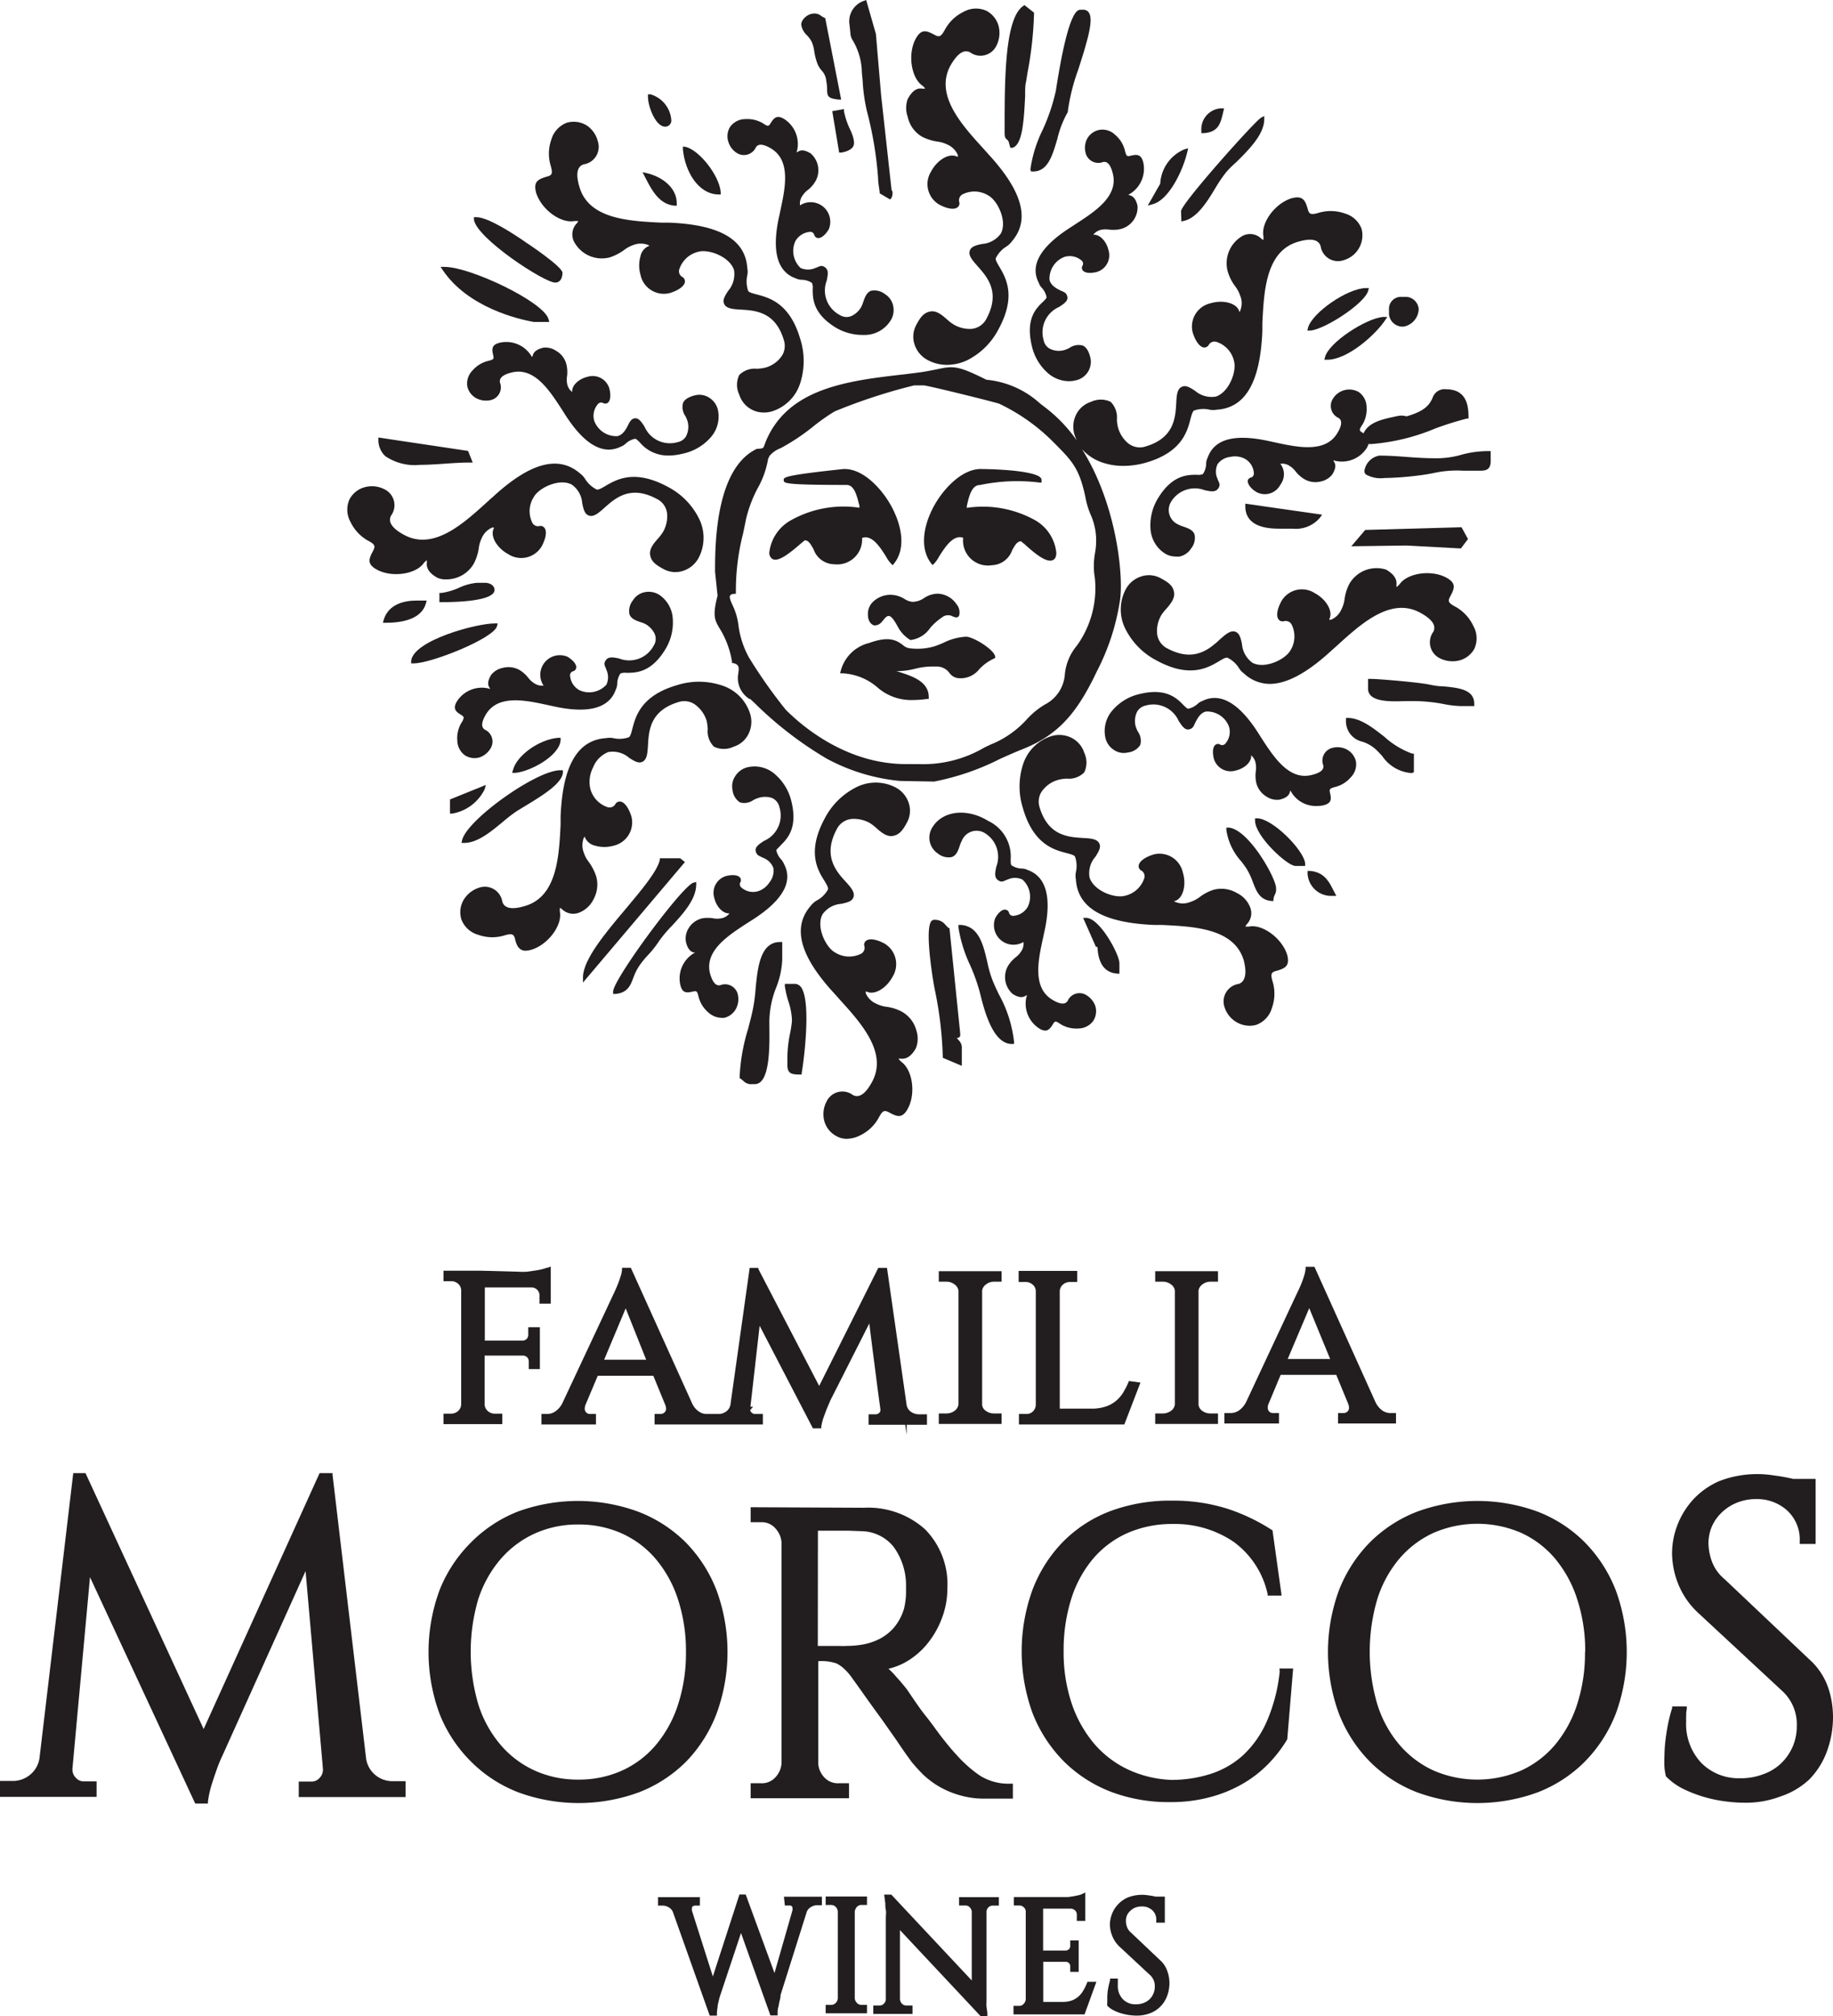 <svg xmlns="http://www.w3.org/2000/svg" viewBox="0 0 175.16 192.61"><defs><style>.cls-1{fill:#221e20;}</style></defs><g id="Capa_2" data-name="Capa 2"><g id="Capa_1-2" data-name="Capa 1"><path class="cls-1" d="M84,135a.47.47,0,0,1-.32.12H83v1H86.5l.14.95v-.95h1.94v-1h-.75a1.33,1.33,0,0,1-.78-.24,1,1,0,0,1-.42-.7l-1.87-13.05h-.83l-5.65,11.28-5.81-11.17,0-.11h-.83l-1.83,13a1,1,0,0,1-.39.7,1.23,1.23,0,0,1-.81.26H67.49a1.33,1.33,0,0,1-.73-.25,1.94,1.94,0,0,1-.67-.87l-5.81-12.85h-.84l0,.19a2.76,2.76,0,0,1-.15.67,7.81,7.81,0,0,1-.29.81c-.12.3-.26.61-.42.94l-4.8,10.24a2.06,2.06,0,0,1-.71.87,1.36,1.36,0,0,1-.74.25h-.59v1h5.21v-1h-.58a.45.45,0,0,1-.34-.14.47.47,0,0,1-.15-.39,1,1,0,0,1,.08-.37l1.16-2.75h5.31l1.15,2.8a.88.88,0,0,1,.07.32.46.46,0,0,1-.16.39.56.56,0,0,1-.35.14h-.59v1H72.9v-1h-.75a.44.44,0,0,1-.32-.13.38.38,0,0,1-.14-.25l.28-.31h-.26l.88-7.74,5.09,9.8h.8l0-.17a5.31,5.31,0,0,1,.2-.81l.28-.77.25-.59a1.81,1.81,0,0,0,.11-.27l3.75-7.41c.16,1.32.32,2.58.48,3.79.18,1.42.37,2.9.58,4.4v.1A.34.34,0,0,1,84,135Zm-22.25-5.09H57.73L59.79,125Z"/><path class="cls-1" d="M95,122.45h.71v-1h-6v1h.71a1.26,1.26,0,0,1,.81.27.89.89,0,0,1,.36.57v10.89a.9.9,0,0,1-.36.6,1.31,1.31,0,0,1-.81.26h-.71v1h6v-1H95a1.31,1.31,0,0,1-.81-.26.77.77,0,0,1-.34-.58V123.29a.9.9,0,0,1,.36-.57A1.24,1.24,0,0,1,95,122.45Z"/><path class="cls-1" d="M115.68,122.45h.71v-1h-6v1h.71a1.26,1.26,0,0,1,.81.27.85.85,0,0,1,.36.57v10.89a.86.86,0,0,1-.36.6,1.31,1.31,0,0,1-.81.26h-.71v1h6v-1h-.71a1.31,1.31,0,0,1-.81-.26.83.83,0,0,1-.34-.58V123.29a.9.9,0,0,1,.36-.57A1.24,1.24,0,0,1,115.68,122.45Z"/><path class="cls-1" d="M98.1,135.09h-.73v1h10.07l1.54-4-1.1-.15-.06.15a7.8,7.8,0,0,1-.52,1,3.27,3.27,0,0,1-.67.76,3.1,3.1,0,0,1-.91.51,4.23,4.23,0,0,1-1.25.22h-3.2V123.33a.87.87,0,0,1,.3-.6,1,1,0,0,1,.69-.25h.68v-1.06h-5.6v1.06H98a1,1,0,0,1,.68.25.83.83,0,0,1,.3.59v10.89a.91.91,0,0,1-.27.63A.86.86,0,0,1,98.1,135.09Z"/><path class="cls-1" d="M52.63,124.55V121l-.28.11c-.12,0-.29.09-.51.14a6.57,6.57,0,0,1-.72.14l-.79.11a6.4,6.4,0,0,1-.73,0l-3.66-.1H42.38v1h.73a1,1,0,0,1,.67.25.86.86,0,0,1,.29.59v10.94a.87.87,0,0,1-.29.62,1,1,0,0,1-.67.26h-.73v1H48v-1h-.73a1,1,0,0,1-.67-.26.9.9,0,0,1-.29-.61v-4.68H50a.61.61,0,0,1,.4.19.59.59,0,0,1,.13.39v.71h1.06v-4H50.48v.71a.59.59,0,0,1-.14.4.58.58,0,0,1-.41.17h-3.6V123H50.8a.75.75,0,0,1,.75.79v.76Z"/><path class="cls-1" d="M128.44,135h-.58v1h5.54v-1h-.59a1.36,1.36,0,0,1-.73-.25,2.11,2.11,0,0,1-.67-.86l-5.8-12.86h-.85l0,.19a3.21,3.21,0,0,1-.14.67c-.08.27-.18.54-.29.81s-.27.61-.43.94l-4.79,10.24a2.22,2.22,0,0,1-.71.87,1.42,1.42,0,0,1-.75.25H117v1h5.22v-1h-.59a.48.48,0,0,1-.34-.14.47.47,0,0,1-.14-.39.8.8,0,0,1,.08-.37l1.15-2.75h5.31l1.16,2.81a1,1,0,0,1,.06.31.48.48,0,0,1-.15.39A.58.58,0,0,1,128.44,135Zm-1.33-5.16h-4.06l2.06-4.86Z"/><path class="cls-1" d="M174.7,161.23a6.47,6.47,0,0,0-1.82-2.71l-8.07-7.64a4,4,0,0,1-1.24-1.75,5.32,5.32,0,0,1-.31-1.68,4.08,4.08,0,0,1,.32-1.6,4.12,4.12,0,0,1,.94-1.34,4.48,4.48,0,0,1,1.45-.94,4.82,4.82,0,0,1,1.86-.35,4.29,4.29,0,0,1,2.94,1.08,3.79,3.79,0,0,1,1.21,3v.21h1.52v-6.22h-2.16a16.73,16.73,0,0,0-1.84-.33,10.08,10.08,0,0,0-5.23.55,7.5,7.5,0,0,0-2.46,1.74,7.75,7.75,0,0,0-1.51,2.43,7.59,7.59,0,0,0-.52,2.76,8.12,8.12,0,0,0,.56,2.82,7.64,7.64,0,0,0,1.89,2.79l8,7.43a4.32,4.32,0,0,1,1.47,3.43,4.89,4.89,0,0,1-.41,2,5,5,0,0,1-1.09,1.56,4.76,4.76,0,0,1-1.61,1,6.1,6.1,0,0,1-2,.42h-.34a5,5,0,0,1-3.67-1.46,5.4,5.4,0,0,1-1.45-4,3.94,3.94,0,0,1,0-.47c0-.19,0-.42.06-.7l0-.23h-1.4l0,.15a15.5,15.5,0,0,0-.54,2.37,15,15,0,0,0-.2,2.29,9.36,9.36,0,0,0,0,.94,5.36,5.36,0,0,0,.13.86v.05l0,0a5.94,5.94,0,0,0,1.63,1.2,12.81,12.81,0,0,0,4.06,1.21,13.93,13.93,0,0,0,1.84.13,9.31,9.31,0,0,0,3.46-.61A7.4,7.4,0,0,0,172.9,170a7.53,7.53,0,0,0,1.67-2.65,9.53,9.53,0,0,0,.59-3.38A8.83,8.83,0,0,0,174.7,161.23Z"/><path class="cls-1" d="M93.64,169.64a12.22,12.22,0,0,1-2.25-2c-.36-.38-.82-.93-1.36-1.62s-1-1.38-1.56-2.07-1.2-1.66-1.8-2.54c-.29-.37-.61-.76-1-1.18a7.38,7.38,0,0,0-.77-.8,6.26,6.26,0,0,0,2-.85,7.39,7.39,0,0,0,1.91-1.79,8.63,8.63,0,0,0,1.26-2.36,7.89,7.89,0,0,0,.46-2.67,7.48,7.48,0,0,0-2.13-5.65,8.12,8.12,0,0,0-5.85-2.06L71.94,144h-.21v1.43h1a1.72,1.72,0,0,1,1.34.56,2.21,2.21,0,0,1,.61,1.34v21.16a2.16,2.16,0,0,1-.61,1.34,1.74,1.74,0,0,1-1.34.54h-1v1.43h9.4v-1.43h-1a1.76,1.76,0,0,1-1.34-.54,2.15,2.15,0,0,1-.6-1.32v-9.8a4.48,4.48,0,0,1,1.71.2,2.86,2.86,0,0,1,.77.53,5.12,5.12,0,0,1,.68.77c.22.3.63.87,1.23,1.72s1.19,1.66,1.76,2.44l.92,1.31c.3.42.57.82.82,1.19s.46.67.64.92.3.4.36.5c.32.39.68.79,1.09,1.21a8.47,8.47,0,0,0,1.49,1.14,8.79,8.79,0,0,0,2,.86,8.35,8.35,0,0,0,2.5.34h2.63v-1.43h-.21A5.15,5.15,0,0,1,93.64,169.64Zm-15.48-23.4.74,0c.59,0,1.37,0,2.19,0l1.3.05a4,4,0,0,1,3,1.49,6.24,6.24,0,0,1,1.19,3.78v.35a7,7,0,0,1-.19,1.77,5,5,0,0,1-1,1.86,4.71,4.71,0,0,1-1.4,1.07,5.88,5.88,0,0,1-1.57.51,9,9,0,0,1-1.51.13,7.32,7.32,0,0,1-.76,0h-2Z"/><path class="cls-1" d="M122.29,159.68a16,16,0,0,1-1.29,4.9,9.7,9.7,0,0,1-2.31,3.2,8.52,8.52,0,0,1-3.11,1.73,12.37,12.37,0,0,1-3.66.54,10.79,10.79,0,0,1-4.14-1,9.71,9.71,0,0,1-3.24-2.48,11.79,11.79,0,0,1-2.13-3.82,15.35,15.35,0,0,1-.77-5,16.29,16.29,0,0,1,.73-5,11.17,11.17,0,0,1,2.09-3.84,9.28,9.28,0,0,1,3.29-2.45,10.65,10.65,0,0,1,4.35-.86,10,10,0,0,1,5.75,1.68,8.37,8.37,0,0,1,3.28,5l0,.16h1.34l-.87-6.23-.08-.05a18.18,18.18,0,0,0-4.18-2,17,17,0,0,0-5.31-.79,16.43,16.43,0,0,0-5.93,1,12.68,12.68,0,0,0-4.53,2.94,13.42,13.42,0,0,0-2.9,4.56,17.26,17.26,0,0,0,0,11.8,13.52,13.52,0,0,0,2.94,4.56,13,13,0,0,0,4.51,2.94,15.53,15.53,0,0,0,5.7,1,14.29,14.29,0,0,0,3.76-.46,12.65,12.65,0,0,0,3.1-1.25,11.31,11.31,0,0,0,2.47-1.89,12.74,12.74,0,0,0,1.86-2.4l.56-6.76h-1.31Z"/><path class="cls-1" d="M35.9,169.61a2.51,2.51,0,0,1-.91-1.56l-3.21-27.13,0-.18H30.54L19.46,165.19,8.17,140.74H7L3.77,168a2.53,2.53,0,0,1-.91,1.57,2.56,2.56,0,0,1-1.63.58H0v1.52H9.23v-1.48H8a1,1,0,0,1-.75-.34,1.1,1.1,0,0,1-.33-.78V169L8.6,150.68l10,21.51.06.12h1.21l0-.18a9.55,9.55,0,0,1,.31-1.48c.16-.52.32-1,.49-1.48a13.33,13.33,0,0,1,.6-1.47l7.93-17.6L30.86,169v.09a1.12,1.12,0,0,1-.33.78,1,1,0,0,1-.75.34H28.55v1.48H38.76v-1.52H37.53A2.54,2.54,0,0,1,35.9,169.61Z"/><path class="cls-1" d="M68.47,163.73a17.1,17.1,0,0,0,0-11.8,13.49,13.49,0,0,0-2.93-4.56A13.05,13.05,0,0,0,61,144.43a16.73,16.73,0,0,0-11.56,0A13,13,0,0,0,45,147.37,13.34,13.34,0,0,0,42,151.93a17.1,17.1,0,0,0,0,11.8A13.34,13.34,0,0,0,45,168.29a13,13,0,0,0,4.51,2.94,16.73,16.73,0,0,0,11.56,0,13.05,13.05,0,0,0,4.51-2.94A13.49,13.49,0,0,0,68.47,163.73Zm-2.92-5.9a15.86,15.86,0,0,1-.75,5,11.44,11.44,0,0,1-2.09,3.84,9.21,9.21,0,0,1-3.23,2.47,10,10,0,0,1-4.23.88,9.88,9.88,0,0,1-4.19-.88,9.37,9.37,0,0,1-3.25-2.47,11.07,11.07,0,0,1-2.1-3.83,17.76,17.76,0,0,1,0-10.08A11.22,11.22,0,0,1,47.8,149a9.5,9.5,0,0,1,3.26-2.47,9.88,9.88,0,0,1,4.19-.88,10,10,0,0,1,4.23.88A9.21,9.21,0,0,1,62.71,149a11.44,11.44,0,0,1,2.09,3.84A15.86,15.86,0,0,1,65.55,157.83Z"/><path class="cls-1" d="M151.46,147.37a12.92,12.92,0,0,0-4.5-2.94,16.73,16.73,0,0,0-11.56,0,13,13,0,0,0-4.51,2.94,13.52,13.52,0,0,0-2.94,4.56,17.1,17.1,0,0,0,0,11.8,13.52,13.52,0,0,0,2.94,4.56,13,13,0,0,0,4.51,2.94,16.73,16.73,0,0,0,11.56,0,12.92,12.92,0,0,0,4.5-2.94,13.52,13.52,0,0,0,2.94-4.56,17.1,17.1,0,0,0,0-11.8A13.52,13.52,0,0,0,151.46,147.37Zm0,10.46a15.82,15.82,0,0,1-.75,5,11.51,11.51,0,0,1-2.09,3.84,9.3,9.3,0,0,1-3.23,2.47,10.53,10.53,0,0,1-8.43,0,9.46,9.46,0,0,1-3.25-2.47,11,11,0,0,1-2.09-3.83,17.76,17.76,0,0,1,0-10.08,11.14,11.14,0,0,1,2.09-3.83,9.46,9.46,0,0,1,3.25-2.47,10.53,10.53,0,0,1,8.43,0,9.3,9.3,0,0,1,3.23,2.47,11.51,11.51,0,0,1,2.09,3.84A15.82,15.82,0,0,1,151.48,157.83Z"/><path class="cls-1" d="M35.09,51.61c.75.4.82.54.54,1.06-.4.74-.57,1.24.4,1.76,1.41.76,3.66.45,4.44-.6a1.44,1.44,0,0,1,.31-.3,1.22,1.22,0,0,1,0,.35c0,.66.56,1.06,1,1.31a1.8,1.8,0,0,0,.82.16,3,3,0,0,0,2.68-1.51,4.68,4.68,0,0,0,.47-1.44,3,3,0,0,1,.29-1,1.89,1.89,0,0,1,1-1l.15,0a.2.2,0,0,1,0,.08c-.38.71.26,1.86,1.39,2.47a2.27,2.27,0,0,0,3.18-.75c.42-.78.52-1.46.26-1.78a.48.48,0,0,0-.52-.15A.63.63,0,0,1,50.9,50,2.48,2.48,0,0,1,51,47.5c.48-.9,2.47-1.84,3.64-1.2a2.38,2.38,0,0,1,1,1.8c.11.5.21.94.53,1.11.5.27,1-.17,1.58-.69,1.05-.93,2.48-2.21,5-.86a1.76,1.76,0,0,1,1,1.43,3,3,0,0,1-.38,1.71h0a4.63,4.63,0,0,1-.48.64c-.41.46-.87,1-.76,1.6s.51.92,1.3,1.34a2.35,2.35,0,0,0,1.84.16,2.59,2.59,0,0,0,1.5-1.26,4.12,4.12,0,0,0,0-3.79,6.82,6.82,0,0,0-3-3c-3.14-1.69-4.88-.67-5.92-.06-.37.22-.66.38-.83.34a2.78,2.78,0,0,1-1.1-1,1.84,1.84,0,0,0-.46-.51c-2.06-1.81-4.8-1.08-8.39,2.24-.18.15-.36.32-.55.49-2.27,2.06-5.09,4.62-7.89,3.12-1.16-.62-1.58-1.25-1.26-1.85a1.69,1.69,0,0,0-.6-2.5,2.63,2.63,0,0,0-1.81-.24,2.34,2.34,0,0,0-1.56,1.18,2.42,2.42,0,0,0,.1,2.18A4.06,4.06,0,0,0,35.09,51.61Z"/><path class="cls-1" d="M48.93,35.58c2.15-.51,3.59,1.74,4.76,3.54l.28.44c1.85,2.92,3.66,3.95,5.36,3.11a1.33,1.33,0,0,0,.46-.29,1.89,1.89,0,0,1,.9-.46h0c.11,0,.28.18.46.36a3.5,3.5,0,0,0,2.74,1.24,5.61,5.61,0,0,0,1.37-.18,4.89,4.89,0,0,0,2.65-1.55,3,3,0,0,0,.69-2.64A1.87,1.87,0,0,0,67.78,38a1.74,1.74,0,0,0-1.33-.24c-.63.15-1,.38-1.17.71a1.5,1.5,0,0,0,.22,1.29,3.26,3.26,0,0,1,.21.51h0a2,2,0,0,1-.16,1.43,1.2,1.2,0,0,1-.79.54,2.64,2.64,0,0,1-3.17-1.48c-.31-.47-.58-.89-1-.78-.28.06-.43.35-.6.69s-.47.89-1,1a2.25,2.25,0,0,1-2.2-1.45,1.7,1.7,0,0,1,.38-1.65.41.41,0,0,1,.44-.08.41.41,0,0,0,.46,0c.26-.19.32-.7.17-1.33A1.66,1.66,0,0,0,56.14,36c-.87.21-1.53.86-1.46,1.45a1.24,1.24,0,0,1-.49-.83,2.06,2.06,0,0,1,0-.7,3.25,3.25,0,0,0-.06-1.09,2.07,2.07,0,0,0-1-1.32,1.81,1.81,0,0,0-1.22-.29c-.37.09-.88.27-1,.74a1.16,1.16,0,0,1-.06.15L50.77,34a2.81,2.81,0,0,0-3-1.26c-.81.19-.78.62-.64,1.2.08.35.06.41-.52.55a2.88,2.88,0,0,0-1.47.92,1.76,1.76,0,0,0-.48,1.53A1.73,1.73,0,0,0,45.43,38a2,2,0,0,0,1.44.23,1.25,1.25,0,0,0,.91-1.67C47.68,36.11,48.07,35.78,48.93,35.58Z"/><path class="cls-1" d="M54.82,21.13a1.63,1.63,0,0,1,.44,0,1,1,0,0,1-.21.28,1.54,1.54,0,0,0-.21,1.65,3,3,0,0,0,3.43,1.53,5,5,0,0,0,1.35-.69,3,3,0,0,1,.9-.49,1.94,1.94,0,0,1,1.43,0l.13.09s0,0-.07,0a1.33,1.33,0,0,0-.81,1,3.19,3.19,0,0,0,0,1.73A2.28,2.28,0,0,0,64,28c.85-.26,1.4-.67,1.45-1.07a.49.49,0,0,0-.27-.48.63.63,0,0,1-.28-.68,2.51,2.51,0,0,1,1.81-1.71c1-.29,3,.45,3.43,1.73a2.44,2.44,0,0,1-.56,2c-.28.43-.52.81-.41,1.16.16.54.83.58,1.6.63,1.4.08,3.32.19,4.13,2.9a1.8,1.8,0,0,1-.12,1.41,2.76,2.76,0,0,1-1.68,1.24h0a4.24,4.24,0,0,1-.79.1,2.08,2.08,0,0,0-1.67.6,2.17,2.17,0,0,0,0,1.87A2.44,2.44,0,0,0,73,39.41a2.61,2.61,0,0,0,.77-.11,4.12,4.12,0,0,0,2.69-2.67,6.94,6.94,0,0,0,0-4.28c-1-3.41-3-3.92-4.15-4.22-.41-.11-.74-.19-.82-.35a2.78,2.78,0,0,1-.08-1.48,1.63,1.63,0,0,0,0-.68c-.17-2.73-2.63-4.16-7.51-4.35l-.74,0c-3.06-.15-6.87-.34-7.78-3.38-.38-1.26-.24-2,.41-2.19a1.69,1.69,0,0,0,1.34-2.19A2.59,2.59,0,0,0,56.09,12a2.36,2.36,0,0,0-1.94-.27,2.45,2.45,0,0,0-1.47,1.62,4,4,0,0,0-.08,2.4c.24.82.19,1-.37,1.13-.81.25-1.28.47-1,1.53C51.73,20,53.53,21.32,54.82,21.13Z"/><path class="cls-1" d="M70.4,14.61a1.26,1.26,0,0,0,1.83-.53c.23-.38.73-.33,1.49.13,1.87,1.16,1.31,3.77.86,5.87l-.11.52c-.76,3.36-.21,5.38,1.59,6a1.37,1.37,0,0,0,.53.13,1.84,1.84,0,0,1,1,.3,1.19,1.19,0,0,1,.07.58c0,.87,0,2.32,2.16,3.66A5,5,0,0,0,82.4,32l.34,0a2.94,2.94,0,0,0,2.36-1.37,1.86,1.86,0,0,0,.25-1.41,1.72,1.72,0,0,0-.77-1.11,1.63,1.63,0,0,0-1.34-.33c-.44.16-.6.65-.75,1.07a2.81,2.81,0,0,1-.21.51h0a2.11,2.11,0,0,1-.89.82,1.2,1.2,0,0,1-1.17-.1A2.64,2.64,0,0,1,79,26.81c.11-.56.21-1-.16-1.27s-.56-.05-.92.06a1.72,1.72,0,0,1-1.42,0A2.24,2.24,0,0,1,76,23.05a1.76,1.76,0,0,1,1.44-.9.39.39,0,0,1,.36.26.43.43,0,0,0,.33.33c.31.05.72-.26,1.06-.82a1.87,1.87,0,0,0-2.74-2.3,1.26,1.26,0,0,1,.24-.93,2,2,0,0,1,.48-.52,3,3,0,0,0,.73-.81,2.13,2.13,0,0,0-.43-2.7c-.33-.2-.81-.44-1.21-.17l-.15.07.06-.18a2.83,2.83,0,0,0-1.22-3c-.71-.44-1-.11-1.31.39-.19.31-.25.34-.75,0a2.94,2.94,0,0,0-1.69-.39,1.79,1.79,0,0,0-1.43.74,1.69,1.69,0,0,0-.17,1.42A1.89,1.89,0,0,0,70.4,14.61Z"/><path class="cls-1" d="M88.09,13.05a4.68,4.68,0,0,0,1.44.47,3.08,3.08,0,0,1,1,.29,1.91,1.91,0,0,1,1,1c0,.11,0,.18,0,.16l-.07,0c-.72-.38-1.87.27-2.47,1.39a2.27,2.27,0,0,0,.75,3.18c.78.42,1.46.52,1.77.26a.47.47,0,0,0,.15-.52.64.64,0,0,1,.28-.69,2.51,2.51,0,0,1,2.49.08c.91.48,1.84,2.47,1.21,3.64a2.42,2.42,0,0,1-1.81,1c-.5.11-.93.21-1.11.53-.27.5.18,1,.69,1.58.93,1.05,2.21,2.48.87,5a1.78,1.78,0,0,1-1.44,1A3,3,0,0,1,91.13,31h0a4.05,4.05,0,0,1-.63-.48c-.47-.41-1-.88-1.61-.76s-.92.51-1.34,1.3a2.35,2.35,0,0,0-.16,1.84,2.59,2.59,0,0,0,1.26,1.5,3.9,3.9,0,0,0,1.85.46,4.58,4.58,0,0,0,1.94-.45,6.82,6.82,0,0,0,3-3c1.7-3.14.67-4.88.06-5.92-.22-.37-.39-.66-.34-.83a2.73,2.73,0,0,1,1-1.1,1.92,1.92,0,0,0,.5-.46c1.81-2.06,1.08-4.8-2.23-8.39l-.5-.56c-2.06-2.26-4.62-5.09-3.11-7.88C91.48,5.12,92.1,4.69,92.7,5a1.69,1.69,0,0,0,2.5-.6,2.69,2.69,0,0,0,.25-1.81,2.32,2.32,0,0,0-1.19-1.56,2.42,2.42,0,0,0-2.18.1,4,4,0,0,0-1.75,1.64c-.41.75-.55.82-1.06.54-.75-.4-1.24-.57-1.77.4-.76,1.41-.45,3.66.6,4.44a1.35,1.35,0,0,1,.31.31,1.22,1.22,0,0,1-.35,0c-.67-.07-1.07.56-1.32,1a2.54,2.54,0,0,0,0,1.7A2.89,2.89,0,0,0,88.09,13.05Z"/><path class="cls-1" d="M103.89,13.25a1.89,1.89,0,0,0-.16,1.32,1.25,1.25,0,0,0,1.67.91c.43-.1.75.29.95,1.15.51,2.15-1.74,3.59-3.54,4.76l-.44.29c-2.91,1.84-4,3.65-3.1,5.35a1.16,1.16,0,0,0,.28.46,1.89,1.89,0,0,1,.46.9c0,.1-.17.28-.36.46C99,29.46,98,30.47,98.59,33a4.89,4.89,0,0,0,1.55,2.65,3.11,3.11,0,0,0,2,.77,2.82,2.82,0,0,0,.65-.08,1.81,1.81,0,0,0,1.41-2.15c-.15-.63-.38-1-.71-1.17a1.51,1.51,0,0,0-1.29.22,2.91,2.91,0,0,1-.51.21h0a1.92,1.92,0,0,1-1.42-.16,1.17,1.17,0,0,1-.54-.79,2.64,2.64,0,0,1,1.47-3.17c.48-.31.89-.59.79-1s-.36-.43-.7-.6-.89-.47-1-1a2.22,2.22,0,0,1,1.44-2.19,1.74,1.74,0,0,1,1.66.38.41.41,0,0,1,.07.44.39.39,0,0,0,0,.46c.18.26.69.32,1.32.17a1.66,1.66,0,0,0,1.14-2.11c-.2-.86-.86-1.52-1.45-1.45a1.3,1.3,0,0,1,.83-.49,2.12,2.12,0,0,1,.71,0,3.25,3.25,0,0,0,1.09-.06,2.14,2.14,0,0,0,1.6-2.22c-.09-.37-.26-.88-.74-1l-.14-.05.16-.09a2.81,2.81,0,0,0,1.27-3c-.2-.81-.62-.78-1.21-.64-.35.08-.41.06-.55-.52a2.82,2.82,0,0,0-.92-1.47,1.73,1.73,0,0,0-1.52-.48A1.7,1.7,0,0,0,103.89,13.25Z"/><path class="cls-1" d="M140.78,59.78A4.06,4.06,0,0,0,139.14,58c-.75-.4-.82-.54-.54-1.05.4-.75.58-1.24-.4-1.77-1.41-.76-3.65-.45-4.43.6a1.88,1.88,0,0,1-.32.31,2.19,2.19,0,0,1,0-.35c0-.66-.57-1.07-1-1.32a3,3,0,0,0-3.5,1.35,4.38,4.38,0,0,0-.46,1.44,3.09,3.09,0,0,1-.3,1,1.91,1.91,0,0,1-1,1l-.16,0a.11.11,0,0,1,0-.07c.38-.71-.27-1.87-1.39-2.47a2.26,2.26,0,0,0-3.18.75c-.43.78-.53,1.46-.27,1.77a.48.48,0,0,0,.53.15.65.65,0,0,1,.68.28,2.53,2.53,0,0,1-.07,2.49c-.49.9-2.47,1.84-3.65,1.21a2.45,2.45,0,0,1-1-1.81c-.11-.5-.21-.93-.53-1.11-.5-.27-1,.18-1.58.69-1,.93-2.48,2.21-5,.87a1.78,1.78,0,0,1-1-1.44,3,3,0,0,1,.38-1.71h0a3.61,3.61,0,0,1,.49-.63c.4-.47.86-1,.75-1.61s-.51-.92-1.3-1.34a2.33,2.33,0,0,0-1.83-.16,2.56,2.56,0,0,0-1.5,1.26,4.12,4.12,0,0,0,0,3.79,6.84,6.84,0,0,0,3,3c3.14,1.7,4.88.67,5.92.06.36-.22.66-.39.82-.34a2.67,2.67,0,0,1,1.1,1,1.77,1.77,0,0,0,.47.5,3.62,3.62,0,0,0,2.45,1c1.66,0,3.62-1.07,5.93-3.2l.56-.5c2.27-2.06,5.09-4.62,7.89-3.11,1.15.62,1.58,1.24,1.26,1.84a1.7,1.7,0,0,0,.59,2.5,2.7,2.7,0,0,0,1.81.25A2.3,2.3,0,0,0,140.88,62,2.42,2.42,0,0,0,140.78,59.78Z"/><path class="cls-1" d="M125.3,74.05c-2.14.51-3.59-1.74-4.76-3.54l-.28-.44c-1.84-2.91-3.66-3.95-5.36-3.1a1.31,1.31,0,0,0-.46.28,1.9,1.9,0,0,1-.89.46c-.1,0-.28-.17-.47-.36-.6-.62-1.62-1.65-4.11-1.06a4.82,4.82,0,0,0-2.64,1.55,3,3,0,0,0-.7,2.64,1.87,1.87,0,0,0,.85,1.19,1.67,1.67,0,0,0,1.3.22,1.61,1.61,0,0,0,1.18-.71,1.51,1.51,0,0,0-.23-1.29,2.91,2.91,0,0,1-.21-.51h0a2,2,0,0,1,.16-1.42,1.24,1.24,0,0,1,.79-.55,2.65,2.65,0,0,1,3.17,1.48c.32.48.59.89,1,.79s.43-.36.61-.7.46-.89,1-1a2.22,2.22,0,0,1,2.19,1.44,1.7,1.7,0,0,1-.38,1.66.41.41,0,0,1-.44.07.39.39,0,0,0-.46,0c-.26.18-.32.69-.17,1.32a1.67,1.67,0,0,0,2.11,1.14c.87-.2,1.52-.85,1.46-1.45A1.3,1.3,0,0,1,120,73a2.12,2.12,0,0,1,0,.71,3.21,3.21,0,0,0,.05,1.09,2.13,2.13,0,0,0,1,1.32,1.81,1.81,0,0,0,1.21.28c.38-.09.89-.26,1-.74l.05-.14.09.16A2.72,2.72,0,0,0,125.9,77a2.44,2.44,0,0,0,.55-.06c.82-.19.78-.62.64-1.21-.08-.35,0-.41.52-.55a2.82,2.82,0,0,0,1.47-.92,1.75,1.75,0,0,0,.49-1.52,1.72,1.72,0,0,0-.88-1.14,1.9,1.9,0,0,0-1.32-.16,1.25,1.25,0,0,0-.92,1.67C126.55,73.53,126.17,73.85,125.3,74.05Z"/><path class="cls-1" d="M118.38,94A1.69,1.69,0,0,0,117,96.17,2.54,2.54,0,0,0,119.4,98a2.33,2.33,0,0,0,.68-.1,2.43,2.43,0,0,0,1.47-1.62,4,4,0,0,0,.09-2.4c-.25-.81-.2-1,.36-1.13.81-.24,1.28-.47,1-1.53-.47-1.53-2.28-2.9-3.56-2.71a1.29,1.29,0,0,1-.44,0,1.66,1.66,0,0,1,.21-.28,1.53,1.53,0,0,0,.21-1.65,2.53,2.53,0,0,0-1.22-1.26A2.92,2.92,0,0,0,116,85a4.27,4.27,0,0,0-1.34.69,3.05,3.05,0,0,1-.91.48,1.85,1.85,0,0,1-1.43,0c-.09,0-.11-.09-.13-.09l.08,0c.77-.23,1.13-1.5.76-2.73a2.28,2.28,0,0,0-2.78-1.72c-.85.26-1.4.67-1.44,1.08a.47.47,0,0,0,.27.47.64.64,0,0,1,.28.68,2.52,2.52,0,0,1-1.82,1.71c-1,.3-3-.45-3.42-1.72a2.38,2.38,0,0,1,.56-2c.27-.44.51-.81.41-1.16-.17-.55-.83-.59-1.61-.63-1.4-.09-3.31-.2-4.13-2.91a1.8,1.8,0,0,1,.12-1.41,2.82,2.82,0,0,1,1.68-1.24h0a3.58,3.58,0,0,1,.79-.11,2.06,2.06,0,0,0,1.67-.6,2.17,2.17,0,0,0,0-1.87,2.41,2.41,0,0,0-1.18-1.41,2.61,2.61,0,0,0-2-.17A4.16,4.16,0,0,0,97.77,73a6.87,6.87,0,0,0,0,4.28c1,3.42,3,3.92,4.14,4.22.42.11.74.19.82.35a2.68,2.68,0,0,1,.08,1.48,1.82,1.82,0,0,0,0,.68c.17,2.74,2.63,4.16,7.51,4.36l.74,0c3.06.15,6.87.33,7.79,3.37C119.17,93,119,93.78,118.38,94Z"/><path class="cls-1" d="M98,95.14l.14-.07a1.3,1.3,0,0,1-.06.19,2.82,2.82,0,0,0,1.23,3,1.15,1.15,0,0,0,.57.2c.32,0,.52-.26.73-.6s.25-.34.76,0a2.87,2.87,0,0,0,1.69.4,1.78,1.78,0,0,0,1.42-.74,1.72,1.72,0,0,0,.18-1.43,2,2,0,0,0-.82-1,1.24,1.24,0,0,0-1.82.54c-.24.37-.74.33-1.5-.14-1.87-1.16-1.31-3.77-.85-5.87l.11-.51c.76-3.36.2-5.38-1.6-6a1.2,1.2,0,0,0-.52-.13,1.82,1.82,0,0,1-1-.31c-.08-.07-.08-.32-.08-.58a3.75,3.75,0,0,0-2.15-3.66c-2-1.24-4.35-1-5.33.61a1.82,1.82,0,0,0,.53,2.51,1.61,1.61,0,0,0,1.33.33c.44-.16.61-.64.75-1.07a3.15,3.15,0,0,1,.21-.51h0A1.52,1.52,0,0,1,94,79.53a2.65,2.65,0,0,1,1.2,3.29c-.11.56-.21,1,.17,1.27s.55.06.92-.06a1.66,1.66,0,0,1,1.41,0,2.21,2.21,0,0,1,.53,2.57,1.72,1.72,0,0,1-1.44.9.4.4,0,0,1-.36-.26.4.4,0,0,0-.33-.33c-.31-.06-.71.27-1,.82A1.87,1.87,0,0,0,97.8,90a1.31,1.31,0,0,1-.25.94,2.11,2.11,0,0,1-.48.51,3.12,3.12,0,0,0-.73.81,2.14,2.14,0,0,0,.43,2.7C97.1,95.17,97.59,95.41,98,95.14Z"/><path class="cls-1" d="M78,86.06a2,2,0,0,0-.51.46c-1.81,2.06-1.08,4.8,2.23,8.39.17.18.33.37.5.56,2.06,2.27,4.62,5.09,3.12,7.88-.62,1.16-1.25,1.59-1.85,1.26a1.67,1.67,0,0,0-2.49.6,2.59,2.59,0,0,0-.25,1.81A2.31,2.31,0,0,0,80,108.58a1.94,1.94,0,0,0,.91.22,2.94,2.94,0,0,0,1.27-.32,4,4,0,0,0,1.76-1.64c.4-.75.54-.82,1.06-.54.74.4,1.24.58,1.76-.4.76-1.41.45-3.65-.6-4.43a1.65,1.65,0,0,1-.3-.32,1.39,1.39,0,0,1,.35,0c.66,0,1.06-.57,1.31-1a2.5,2.5,0,0,0,.05-1.69,2.9,2.9,0,0,0-1.4-1.81,4.31,4.31,0,0,0-1.44-.46,3,3,0,0,1-1-.3,1.91,1.91,0,0,1-1-1c0-.11,0-.16,0-.16a.18.18,0,0,1,.08,0c.71.38,1.86-.27,2.47-1.39a2.29,2.29,0,0,0-.75-3.19c-.78-.42-1.46-.52-1.78-.26a.46.46,0,0,0-.14.53.66.66,0,0,1-.29.68A2.53,2.53,0,0,1,79.8,91c-.9-.49-1.84-2.47-1.2-3.65a2.41,2.41,0,0,1,1.8-1c.5-.11.94-.21,1.11-.53.27-.5-.17-1-.69-1.58-.93-1-2.21-2.48-.87-5a1.78,1.78,0,0,1,1.44-1,3.11,3.11,0,0,1,1.71.38h0a4.06,4.06,0,0,1,.64.49c.46.4,1,.87,1.6.75s.92-.51,1.34-1.3a2.33,2.33,0,0,0,.16-1.83,2.56,2.56,0,0,0-1.26-1.5,4.12,4.12,0,0,0-3.79,0,6.87,6.87,0,0,0-3,3c-1.69,3.15-.67,4.89,0,5.93.21.36.38.65.33.82A2.65,2.65,0,0,1,78,86.06Z"/><path class="cls-1" d="M74.58,80.78c.62-.61,1.65-1.62,1.07-4.11A4.9,4.9,0,0,0,74.09,74a2.94,2.94,0,0,0-2.64-.7,1.91,1.91,0,0,0-1.17.82A1.75,1.75,0,0,0,70,75.48a1.61,1.61,0,0,0,.71,1.18A1.51,1.51,0,0,0,72,76.43a3.26,3.26,0,0,1,.51-.21,2.13,2.13,0,0,1,1.21,0,1.21,1.21,0,0,1,.76.9A2.64,2.64,0,0,1,73,80.34c-.47.32-.89.59-.78,1s.35.43.69.61a1.65,1.65,0,0,1,1,1,1.77,1.77,0,0,1-.38,1.35,2.05,2.05,0,0,1-1.07.84,1.68,1.68,0,0,1-1.65-.38.41.41,0,0,1-.08-.44.41.41,0,0,0,0-.46c-.19-.26-.7-.32-1.33-.17a1.67,1.67,0,0,0-1.14,2.11c.21.87.85,1.51,1.45,1.46a1.24,1.24,0,0,1-.83.48,2.06,2.06,0,0,1-.7,0,3,3,0,0,0-1.09,0,2.08,2.08,0,0,0-1.32,1A1.83,1.83,0,0,0,65.55,90c.09.37.27.88.74,1l.15,0-.17.09a2.81,2.81,0,0,0-1.26,3c.19.82.62.78,1.2.64.36-.08.41-.05.55.52a2.88,2.88,0,0,0,.92,1.47,1.93,1.93,0,0,0,1.23.52,1.53,1.53,0,0,0,.3,0,1.71,1.71,0,0,0,1.13-.88,2,2,0,0,0,.17-1.33,1.25,1.25,0,0,0-1.67-.91c-.43.11-.76-.28-1-1.15-.51-2.14,1.74-3.59,3.54-4.76l.44-.28c2.92-1.84,4-3.66,3.11-5.36a1.71,1.71,0,0,0-.28-.46,1.83,1.83,0,0,1-.47-.89C74.22,81.14,74.39,81,74.58,80.78Z"/><path class="cls-1" d="M68.93,65.47a6.91,6.91,0,0,0-4.27,0c-3.42,1-3.93,3-4.23,4.15-.11.42-.19.74-.35.82a2.68,2.68,0,0,1-1.48.08,1.82,1.82,0,0,0-.68,0c-2.73.17-4.16,2.63-4.35,7.51,0,.24,0,.49,0,.74-.15,3.06-.34,6.87-3.38,7.78-1.26.39-2,.24-2.19-.41a1.69,1.69,0,0,0-2.19-1.34,2.67,2.67,0,0,0-1.46,1.1,2.32,2.32,0,0,0-.26,1.94,2.41,2.41,0,0,0,1.61,1.47,4,4,0,0,0,2.4.09c.81-.25,1-.2,1.13.36s.37,1.07,1,1.07a2.44,2.44,0,0,0,.57-.1c1.54-.47,2.91-2.27,2.71-3.56a1.66,1.66,0,0,1,0-.44,1.32,1.32,0,0,1,.28.21,1.54,1.54,0,0,0,1.65.21,2.58,2.58,0,0,0,1.27-1.22,2.92,2.92,0,0,0,.26-2.21,5,5,0,0,0-.69-1.35,2.91,2.91,0,0,1-.49-.9,1.94,1.94,0,0,1,0-1.43c.06-.09.11-.12.1-.13a.45.45,0,0,1,0,.08,1.38,1.38,0,0,0,1,.81,3.2,3.2,0,0,0,1.73,0,2.28,2.28,0,0,0,1.72-2.78c-.26-.85-.67-1.4-1.07-1.44a.48.48,0,0,0-.48.27.64.64,0,0,1-.68.28,2.52,2.52,0,0,1-1.71-1.82,3,3,0,0,1,.28-2,2.58,2.58,0,0,1,1.45-1.46,2.4,2.4,0,0,1,2,.56c.43.27.81.51,1.16.41.54-.17.58-.83.63-1.61.08-1.4.19-3.31,2.9-4.13a1.77,1.77,0,0,1,1.71.32,3,3,0,0,1,1,1.48h0a4.35,4.35,0,0,1,.1.79,2.06,2.06,0,0,0,.6,1.67,2.17,2.17,0,0,0,1.87,0,2.36,2.36,0,0,0,1.39-1.15,2.59,2.59,0,0,0,.19-2A4.14,4.14,0,0,0,68.93,65.47Z"/><path class="cls-1" d="M43.67,67c-.44.71-.11,1,.4,1.3.24.15.24.24.24.27a1.26,1.26,0,0,1-.22.49,2.87,2.87,0,0,0-.39,1.69,1.78,1.78,0,0,0,.74,1.42,1.71,1.71,0,0,0,.9.26,1.88,1.88,0,0,0,.52-.08,2,2,0,0,0,1-.82,1.25,1.25,0,0,0-.53-1.82c-.38-.24-.33-.74.13-1.5,1.16-1.87,3.78-1.31,5.88-.85l.51.11c3.36.75,5.38.2,6-1.6a1.36,1.36,0,0,0,.13-.52,1.88,1.88,0,0,1,.3-1,1.19,1.19,0,0,1,.58-.07c.87,0,2.32,0,3.66-2.15a4.9,4.9,0,0,0,.77-3A2.94,2.94,0,0,0,63,56.83a1.9,1.9,0,0,0-1.41-.25,1.73,1.73,0,0,0-1.11.78,1.61,1.61,0,0,0-.33,1.33c.16.44.65.61,1.07.75a2.81,2.81,0,0,1,.51.21h0a2.17,2.17,0,0,1,.82.89,1.2,1.2,0,0,1-.1,1.17,2.64,2.64,0,0,1-3.29,1.2c-.56-.11-1-.21-1.27.17s-.05.55.06.92a1.69,1.69,0,0,1,0,1.41,2.22,2.22,0,0,1-2.58.53,1.74,1.74,0,0,1-.9-1.44.41.41,0,0,1,.26-.36.4.4,0,0,0,.33-.33c.05-.31-.26-.71-.82-1.06a1.87,1.87,0,0,0-2.3,2.75,1.34,1.34,0,0,1-.93-.25,2.15,2.15,0,0,1-.52-.48,3.06,3.06,0,0,0-.8-.73A2.14,2.14,0,0,0,48,63.82a1.84,1.84,0,0,0-1.06.65c-.2.33-.44.82-.17,1.22l.07.14-.18-.06A2.82,2.82,0,0,0,43.67,67Z"/><path class="cls-1" d="M77.57,4a3.52,3.52,0,0,1,.24.9,6,6,0,0,0,.3,1.18,2.28,2.28,0,0,0,.42.67,1.65,1.65,0,0,1,.43,1,4.3,4.3,0,0,1,.08.85c0,.67.18.8,1.06.91l.28,0L78.86,1.74l-.09-.05a1.7,1.7,0,0,1-.31-.18,1,1,0,0,0-.83-.2c-.55.07-1.11.64-1.06,1.08a1.76,1.76,0,0,0,.56,1A2.75,2.75,0,0,1,77.57,4Z"/><path class="cls-1" d="M81.28,3.34a1.4,1.4,0,0,0,.24.57,6.24,6.24,0,0,1,.83,2.74c0,.33.05.67.08,1a16.51,16.51,0,0,0,.42,3,34.69,34.69,0,0,1,1.06,6.38c0,.43.1.88.15,1.34v.1l1,.59.11-.13a.86.86,0,0,0,.1-.64.21.21,0,0,0-.07-.11l-1-9.07-.5-5.87L82.77,0l-.21.08a2.06,2.06,0,0,0-1.38,2.29Z"/><path class="cls-1" d="M96,12.65c0,.41.05.54.21.67s.16.14.28.6l.06.2.19,0c.93-.25,1.1-2.38,1.22-4.92,0-.6,0-1.11.09-1.39l.14-.87a35.23,35.23,0,0,0,.62-5.63v-.1L97.9.49l-.12.08C96.1,1.7,96,7,96,11.9Z"/><path class="cls-1" d="M63.56,12.1a.58.58,0,0,0,.59-.62,2.77,2.77,0,0,0-2-2.47l-.23,0v.23C61.92,10.18,62.65,12.1,63.56,12.1Z"/><path class="cls-1" d="M80.19,14.58l.21,0c.62-.12,1-.32,1.15-.63s0-.92-.3-1.55a7.35,7.35,0,0,1-.6-1.77l0-.21-1.12.2Z"/><path class="cls-1" d="M98.53,16.38h.21c1.39,0,1.83-1.52,2.3-3.11a9.53,9.53,0,0,1,1-2.57l0,0v-.06a19.07,19.07,0,0,1,1-4c.92-2.86,1.48-4.78,1-5.45a.61.61,0,0,0-.52-.26h-.24c-.32,0-1.19,0-2.38,7.72a18.39,18.39,0,0,1-1.27,3.77,12.52,12.52,0,0,0-1.17,3.78Z"/><path class="cls-1" d="M68.64,18.58h.23l0-.23c-.13-1.57-2-3.95-3.31-4.31L65.26,14l0,.29C65.45,16.32,66.69,18.54,68.64,18.58Z"/><path class="cls-1" d="M64.45,19.65l.22,0v-.23c0-1.53-1.45-2.54-2.83-2.87l-.44-.1.34.66C62.27,18.14,63,19.53,64.45,19.65Z"/><path class="cls-1" d="M112.89,21.16l.26-.06c1.24-.29,2.2-1.81,3-3.15a13.68,13.68,0,0,1,1-1.47c.24-.29.59-.64,1-1,1.17-1.16,2.63-2.61,2.66-4.05v-.35l-.31.17c-.55.29-7.64,8.21-7.64,8.93Z"/><path class="cls-1" d="M116.89,10.7l.08-.35-.28,0a2,2,0,0,0-1.89,2.13l0,.24.24,0C116.44,12.61,116.63,11.81,116.89,10.7Z"/><path class="cls-1" d="M134.15,31.2a1.76,1.76,0,0,0,1.42-1.67,1.27,1.27,0,0,0-1.17-1.17h-.49a1.14,1.14,0,0,0-1.18,1.17V30A1.3,1.3,0,0,0,134.15,31.2Z"/><path class="cls-1" d="M53.06,27c.42,0,.69-.36.69-.94s-3.38-2.83-3.42-2.85c-1.32-.92-3.7-2.46-4.8-2.46h-.24l0,.24C45.56,22.78,52,27,53.06,27Z"/><path class="cls-1" d="M126.62,34.11l-.07.26h.27c2,0,4.65-2.45,5.51-3.73l.24-.36-.43,0C130.51,30.44,127,32.7,126.62,34.11Z"/><path class="cls-1" d="M113.46,14.5l.08-.33-.34.09a3.78,3.78,0,0,0-2.33,3.29l-1.19,2.09.47-.13C111.71,19.1,113.05,16.28,113.46,14.5Z"/><path class="cls-1" d="M51,30.76h1.49l-.07-.26c-.45-1.67-7.49-5-9.91-5H42.1l.22.32C44.71,29.37,49.53,30.5,51,30.76Z"/><path class="cls-1" d="M125,31.29l-.07.29.29,0c1.38-.11,5.2-2.59,5.52-3.8l.07-.26h-.27C128.79,27.53,125.43,29.84,125,31.29Z"/><path class="cls-1" d="M133.3,39.8c-1.25.27-2.53.55-3,1.6l-.11-.07c-.31-.19-.34-.25,0-.76a2.85,2.85,0,0,0,.4-1.69,1.78,1.78,0,0,0-.74-1.42,1.83,1.83,0,0,0-2.48.64,1.26,1.26,0,0,0,.54,1.83c.37.23.33.73-.14,1.49-1.16,1.87-3.77,1.31-5.87.86l-.51-.11c-3.41-.77-5.37-.24-6,1.59a1.21,1.21,0,0,0-.13.53,1.85,1.85,0,0,1-.31,1,1.16,1.16,0,0,1-.58.07c-.87,0-2.31,0-3.66,2.16a4.94,4.94,0,0,0-.77,3,3,3,0,0,0,1.38,2.36,1.94,1.94,0,0,0,1,.29,1.87,1.87,0,0,0,.4,0,1.72,1.72,0,0,0,1.1-.77,1.6,1.6,0,0,0,.33-1.34c-.16-.44-.64-.6-1.07-.75a3.15,3.15,0,0,1-.51-.21h0a1.51,1.51,0,0,1-.72-2.06,2.65,2.65,0,0,1,3.29-1.2c.56.11,1,.21,1.27-.17s.06-.55-.06-.91a1.68,1.68,0,0,1,0-1.42,1.75,1.75,0,0,1,1.22-.69,2.06,2.06,0,0,1,1.35.16,1.69,1.69,0,0,1,.9,1.44.4.4,0,0,1-.26.37.4.4,0,0,0-.33.32c0,.31.27.72.82,1.06a1.67,1.67,0,0,0,2.3-.69,1.64,1.64,0,0,0,0-2,1.28,1.28,0,0,1,.94.24,2.11,2.11,0,0,1,.51.48,3.12,3.12,0,0,0,.81.73,2.1,2.1,0,0,0,1.6.24,1.89,1.89,0,0,0,1.1-.67c.2-.33.44-.81.17-1.21l-.07-.15.19.06a2.83,2.83,0,0,0,3-1.22,1.54,1.54,0,0,0,.17-.39h.33a19.81,19.81,0,0,0,6.07-1.49,30.52,30.52,0,0,1,3-.94l.16,0v-.16c0-1.13-.22-2.64-2.15-2.64a1.2,1.2,0,0,0-1.29.84c-.25.52-.6,1.23-2.5,1.75C134,39.65,133.65,39.72,133.3,39.8Z"/><path class="cls-1" d="M36.82,43.58a5,5,0,0,0,3.33.83c.8,0,1.66-.06,2.51-.12s1.54-.1,2.21-.1h.3l-.44-1.11L36.16,41.8V42A2.08,2.08,0,0,0,36.82,43.58Z"/><path class="cls-1" d="M137.14,43.78c-.9,0-1.68-.05-2.51-.11s-1.75-.14-2.83-.14A1.74,1.74,0,0,0,130.38,45a.44.44,0,0,0,.16.34,2.9,2.9,0,0,0,1.75.33,30,30,0,0,0,3.16-.23c.83-.1,1.27-.19,1.61-.26a10.38,10.38,0,0,1,2.75-.21h1.7c.67,0,.94-.26.94-.94v-.93h-.21a9.58,9.58,0,0,0-2.71.38A8.52,8.52,0,0,1,137.14,43.78Z"/><path class="cls-1" d="M122.33,50.51h1.21a3,3,0,0,0,2.6-1.06l.2-.28L119,48.12v.24C119,50.51,121.51,50.51,122.33,50.51Z"/><path class="cls-1" d="M46.32,55.68H45.6a5.19,5.19,0,0,0-1.75.48,6.27,6.27,0,0,1-1.67.49l-.19,0v.88h.21c1.52,0,5.06-.11,5.06-1.18C47.26,56,46.9,55.68,46.32,55.68Z"/><polygon class="cls-1" points="139.6 52.4 140.28 51.5 139.66 50.37 130.46 50.63 129.13 52.19 134.43 52.12 139.6 52.4"/><path class="cls-1" d="M36.66,59.24l-.07.26h.26c2.19,0,3.52-.64,3.85-1.86l.07-.26h-1C38.1,57.38,37,58.06,36.66,59.24Z"/><path class="cls-1" d="M47.49,59.83l.07-.27h-.27c-1.8,0-7.81,1.63-8,3.59l0,.23h.23C41.18,63.39,47.17,61,47.49,59.83Z"/><path class="cls-1" d="M139.7,67.46h1.18v-.21c0-1.4-1.53-1.54-3-1.68-.46,0-.94-.09-1.36-.18-.93-.19-4.7-.53-5.58-.53h-.21v.93a.91.91,0,0,0,.28.68c.62.6,2.14.55,3.37.51h.69a15.55,15.55,0,0,1,2.92.29A9.35,9.35,0,0,0,139.7,67.46Z"/><path class="cls-1" d="M53.57,70.73l0-.24-.24,0c-1.8.15-3.94,1.67-4.31,3.07l-.08.28.3,0C50.64,73.72,53.45,72.24,53.57,70.73Z"/><path class="cls-1" d="M43,77.73h.21a4.25,4.25,0,0,0,3.11-2.34l.11-.4L43,76.38Z"/><path class="cls-1" d="M135.11,73.78V72l-.16,0a7.93,7.93,0,0,1-2.66-1.61c-1.11-.87-2.26-1.77-3.46-1.8h-.21v.21a2,2,0,0,0,1.57,2.06,3.61,3.61,0,0,1,1.24.7c.23.21.45.45.66.68a3.7,3.7,0,0,0,2.81,1.62Z"/><path class="cls-1" d="M44.16,80.27l-.06.26h.26c1.3,0,2.6-1.11,3.75-2.06a13.82,13.82,0,0,1,1.31-1l.77-.47c1.85-1.11,3.52-2.19,3.6-3.19l0-.22h-.23C51.31,73.55,44.61,78.32,44.16,80.27Z"/><path class="cls-1" d="M124.72,82.73V82.5c-.11-1.26-3.08-4.28-4.58-4.32h-.21v.21c0,1.51,3.09,4.34,3.85,4.34Z"/><path class="cls-1" d="M125.19,83.21l-.24,0,0,.24a2.25,2.25,0,0,0,2.37,2.14l.38,0-.27-.51C127,84.22,126.53,83.32,125.19,83.21Z"/><path class="cls-1" d="M65,82H63.05l0,.16c-.25,1.09-1.72,2.84-3.28,4.7-2,2.36-4,4.8-4.06,6.44v.57l9.74-11.51Z"/><path class="cls-1" d="M117.42,79.07l-.23,0v.23a5.69,5.69,0,0,0,1.43,3c.17.22.32.43.46.63a6.83,6.83,0,0,1,.64,1.34c.34.88.66,1.72,1.79,1.81l.18,0,0-.18a1.66,1.66,0,0,1,.15-.46,1,1,0,0,0,.1-.55C122,84,119.34,79.23,117.42,79.07Z"/><path class="cls-1" d="M60.54,93.36a5.5,5.5,0,0,1,.49-1,8.14,8.14,0,0,1,.89-1.11A9.75,9.75,0,0,0,63,89.88a11.87,11.87,0,0,1,1.22-1.44c1.07-1.17,2.28-2.49,2.31-3.91v-.27l-.26.07c-1.05.27-7.58,9.11-7.68,10.38l0,.25.24,0C60,94.84,60.26,94.12,60.54,93.36Z"/><path class="cls-1" d="M104.87,90.46c.06,1.12.38,2.44,1.88,2.56l.22,0v-1c0-.83-1.83-4.23-3.13-4.33l-.34,0,1.23,2.78Z"/><path class="cls-1" d="M76,94H75l0,.23a9.71,9.71,0,0,0,.32,1.39,6.27,6.27,0,0,1,.36,1.92,11.52,11.52,0,0,1-.19,1.23,12,12,0,0,0-.25,2.24v.73c0,.85.43.88,1,.92l.37,0,0-.17c.11-.49,1-6.78-.08-8.2A.76.76,0,0,0,76,94Z"/><path class="cls-1" d="M91.73,98.47l-1-9.8-.07,0c-.12-.1-.21-.2-.3-.29a1.23,1.23,0,0,0-1-.5A.41.41,0,0,0,89,88c-.71.88.29,6.41.31,6.46a35.79,35.79,0,0,1,.78,6.46v.14l1.82.77,0-1.64a1,1,0,0,0-.3-.81l-.15-.17s0-.06.06-.06C91.8,99.08,91.78,99,91.73,98.47Z"/><path class="cls-1" d="M96.9,99.74v-.21A12,12,0,0,0,95.45,95c-.25-.53-.48-1-.66-1.49a11.73,11.73,0,0,1-.45-1.62c-.37-1.58-.78-3.38-2.49-3.52l-.26,0,0,.25a13.24,13.24,0,0,0,1.1,3.56,17.66,17.66,0,0,1,.9,2.48l.07.27c.39,1.55,1.19,4.77,3,4.81Z"/><path class="cls-1" d="M74.75,91.69V90h-.21c-1.92,0-2.15,2.52-2.34,4.52A15.24,15.24,0,0,1,72,96.13c-.13.72-.32,1.43-.52,2.19a18.19,18.19,0,0,0-.8,4.55V103l.09.06a3.08,3.08,0,0,1,.28.22,1,1,0,0,0,.81.3h.24a.86.86,0,0,0,.63-.27c.85-.86.81-3.66.79-5.34v-.43a9,9,0,0,1,.65-3.19A8.15,8.15,0,0,0,74.75,91.69Z"/><path class="cls-1" d="M83.37,57.55a1.59,1.59,0,0,0-.43,1.2c0,.55.28.92.6,1,.16,0,.47,0,.79-.41s.43-.49.6-.49h0c.27,0,.57.5.85,1A3.25,3.25,0,0,0,87,61.15H87A2.66,2.66,0,0,0,88.88,60,5.51,5.51,0,0,1,90,59a.92.92,0,0,1,1.06-.1c.17.07.48.19.6-.11a1.22,1.22,0,0,0-.26-1.07,2.26,2.26,0,0,0-1.78-1,2.4,2.4,0,0,0-1.32.42,2,2,0,0,1-1.11.36,1.74,1.74,0,0,1-.76-.28,2.56,2.56,0,0,0-1.24-.39A2.4,2.4,0,0,0,83.37,57.55Z"/><path class="cls-1" d="M92.31,60.83a5.43,5.43,0,0,0-2.17.59c-.26.11-.52.22-.79.31a5.7,5.7,0,0,1-2.37.21,1.2,1.2,0,0,1-.71-.32c-.55-.4-1.25-.91-3.21-.19a3.7,3.7,0,0,0-2.72,2.67l-.06.23.24,0a5.52,5.52,0,0,1,3.3,1.32,4.88,4.88,0,0,0,3.4,1.23,9.87,9.87,0,0,0,1.35-.1l.18,0V66.6c0-1.52-1.64-2-2.72-2.37l-.37-.11a7.23,7.23,0,0,0,1.8-.23A6.5,6.5,0,0,1,89,63.68h.45a1.49,1.49,0,0,1,1.26.59,1.21,1.21,0,0,0,1,.53h.22a2.27,2.27,0,0,0,1.66-.88,4.54,4.54,0,0,1,1.39-1l.12-.06v-.13C95,62.06,93,60.83,92.31,60.83Z"/><path class="cls-1" d="M73.21,42.1l-.15.39c-.12.35-.12.35-.66.39l-.07,0c-4,1.88-4,9.3-4,11.75l.24,2.28c-.49,1.88-.29,2.33.21,3.15a8.6,8.6,0,0,1,1.17,3.16l0,.13.12,0c.57.15.55.4.49.94a2.36,2.36,0,0,0,1.06,2.49l.06,0h0c.08.06.27.24.47.43A35.2,35.2,0,0,0,79,72.48,18.37,18.37,0,0,0,86,74.61l3.26.06a24,24,0,0,0,6.31-2.17c.74-.33,1.45-.65,2.09-.9,3.2-1.27,5-3.12,6.85-6.83l.29-.6A21.79,21.79,0,0,0,107,57.51c.41-2.18-.23-9.26-3.61-14.6a4.6,4.6,0,0,0,1.87,1.25,6.11,6.11,0,0,0,2.11.35,7.87,7.87,0,0,0,2.17-.32c3.42-1,3.92-3,4.22-4.15.11-.41.2-.74.35-.82a2.68,2.68,0,0,1,1.48-.08,1.87,1.87,0,0,0,.69,0c2.73-.17,4.15-2.63,4.35-7.51,0-.24,0-.49,0-.74.15-3.06.33-6.87,3.37-7.78,1.26-.38,2-.24,2.2.41a1.67,1.67,0,0,0,2.19,1.34,2.47,2.47,0,0,0,1.72-3,2.41,2.41,0,0,0-1.62-1.47,4,4,0,0,0-2.4-.08c-.81.24-1,.19-1.13-.37-.24-.81-.47-1.28-1.53-1-1.53.46-2.9,2.26-2.71,3.55a1.27,1.27,0,0,1,0,.44,1.66,1.66,0,0,1-.28-.21,1.53,1.53,0,0,0-1.65-.21A3,3,0,0,0,117.34,26a4.45,4.45,0,0,0,.69,1.35,3,3,0,0,1,.48.9,1.84,1.84,0,0,1,0,1.43c0,.09-.1.12-.09.13s0,0,0-.07c-.23-.77-1.5-1.13-2.73-.77a2.28,2.28,0,0,0-1.72,2.78c.26.85.67,1.4,1.08,1.45a.5.5,0,0,0,.47-.27.63.63,0,0,1,.68-.28,2.49,2.49,0,0,1,1.71,1.81c.3,1-.45,3-1.72,3.43a2.43,2.43,0,0,1-2-.56c-.44-.28-.81-.52-1.16-.41-.55.16-.59.83-.63,1.6-.08,1.4-.2,3.32-2.91,4.13a1.78,1.78,0,0,1-1.71-.32,3,3,0,0,1-.94-1.48h0a3.5,3.5,0,0,1-.11-.79,2.08,2.08,0,0,0-.6-1.67,2.17,2.17,0,0,0-1.87,0,2.39,2.39,0,0,0-1.41,1.19,2.58,2.58,0,0,0-.17,1.95,3.57,3.57,0,0,0,.23.57,14.19,14.19,0,0,0-3-3.15l-.51-.39a8.83,8.83,0,0,0-5.14-2.28c-2.73-1.36-3.16-1.34-4.72-1-.39.08-.88.18-1.52.28l-1.49.19C81,36.37,75.36,37.07,73.21,42.1Zm31.4,13a9.4,9.4,0,0,1-1.71,6.59,5,5,0,0,0-1.14,2.69,3.52,3.52,0,0,1-1.93,2.94,7.65,7.65,0,0,0-1.75,1.45,9.36,9.36,0,0,1-3.43,2.37l-.57.27A11.56,11.56,0,0,1,87.73,73H86.57c-5.71,0-9.94-3.64-11.49-5.2a48,48,0,0,1-3.52-5,8.64,8.64,0,0,1-1-3.11A6.17,6.17,0,0,0,70,57.81c-.18-.39-.32-.74-.24-.89s.24-.16.39-.19l.17,0v-.17A22,22,0,0,1,71,51c.09-.42.19-.88.29-1.41a12.43,12.43,0,0,1,1.11-2.94,8.62,8.62,0,0,0,1-2.81l.14-.29a2.55,2.55,0,0,1,1-.71l.13-.06a20.46,20.46,0,0,0,3-2,18.18,18.18,0,0,1,2.1-1.48,53.54,53.54,0,0,1,7.58-2.48h.92c.34,0,6.54,1.53,7.21,1.75a18.38,18.38,0,0,1,5.09,3.58l.13.13c1.8,1.81,2.48,2.48,3.08,5.51a7.74,7.74,0,0,0,.44,1.38,6,6,0,0,1,.51,2,6.59,6.59,0,0,1-.07,1.55A7,7,0,0,0,104.61,55.15Z"/><path class="cls-1" d="M99,49.75a10.26,10.26,0,0,0-6.61-1.23c0-.06,0-.12,0-.18.2-.89.45-2,1.24-2h0a17.35,17.35,0,0,1,5.69-.24l.21,0,0-.21a.32.32,0,0,0-.1-.26c-.42-.46-2.58-.78-5.62-.82-1.82-.07-3.69,1.86-4.65,3.7-1.08,2.09-1.15,4.07-.18,5.31l.13.17.16-.15a3,3,0,0,0,.45-.64c.68-1.09,1.42-2.13,2.32-1.82A2.38,2.38,0,0,0,94.78,54a2.13,2.13,0,0,0,1.94-1.43c.28-.51.48-.84.84-.86l.36.29c1.09,1,2.12,1.78,2.69,1.51.22-.1.33-.33.33-.7A4.05,4.05,0,0,0,99,49.75Z"/><path class="cls-1" d="M82.38,51.39c.9-.31,1.64.73,2.31,1.82a3,3,0,0,0,.46.64l.16.15.13-.17c1-1.24.9-3.22-.18-5.31-.94-1.8-2.74-3.71-4.54-3.71H80.6c-5.74.61-5.73.79-5.71,1.07s0,.45,6,.45c.79,0,1,1.11,1.24,2a1.16,1.16,0,0,0,0,.18,10.26,10.26,0,0,0-6.61,1.23,4.05,4.05,0,0,0-2,3,.68.68,0,0,0,.32.68c.58.27,1.61-.56,2.7-1.5l.36-.3c.36,0,.56.35.84.85a2.13,2.13,0,0,0,2,1.44A2.38,2.38,0,0,0,82.38,51.39Z"/><path class="cls-1" d="M103.88,189.43a5.36,5.36,0,0,1-.37.76,2.38,2.38,0,0,1-.47.57,2,2,0,0,1-.64.37,2.67,2.67,0,0,1-.9.13H99.69v-3.83h2.19a.43.43,0,0,1,.28.13.4.4,0,0,1,.11.27v.56h.81v-3h-.81v.54a.38.38,0,0,1-.12.29.46.46,0,0,1-.29.13H99.68v-4h2.68a.61.61,0,0,1,.39.19.52.52,0,0,1,.15.38v.6h.81V180.8l-.3.15a1.51,1.51,0,0,1-.31.11l-.48.1-.54.08-.49,0H96.88v.81h.52a.58.58,0,0,1,.42.16.57.57,0,0,1,.2.37V191a.73.73,0,0,1-.21.46.55.55,0,0,1-.43.18h-.53v.81h6.79l1.13-3.11h-.85Z"/><path class="cls-1" d="M91.65,182.05h.6a.54.54,0,0,1,.42.17.68.68,0,0,1,.19.4v6.59l-7.63-8.14-.06-.06h-.68l.11.84c0,.18,0,.39.05.63s0,.48,0,.73V191a.6.6,0,0,1-.19.43.53.53,0,0,1-.41.17h-.6v.81h3.75v-.81h-.6a.54.54,0,0,1-.4-.16A.68.68,0,0,1,86,191V184.4l7.63,8.14.06.07h.66l0-.24c0-.21-.06-.42-.08-.65s0-.4,0-.64,0-.47,0-.7v-7.75a.59.59,0,0,1,.18-.4.56.56,0,0,1,.39-.17h.61v-.81H91.65Z"/><path class="cls-1" d="M111,187.41l-2.9-2.75a1.33,1.33,0,0,1-.41-.57,1.79,1.79,0,0,1-.1-.56,1.35,1.35,0,0,1,.1-.53,1.27,1.27,0,0,1,.31-.43,1.49,1.49,0,0,1,.48-.32,1.71,1.71,0,0,1,.62-.11,1.42,1.42,0,0,1,1,.35,1.21,1.21,0,0,1,.39,1v.2h.82v-2.49h-.88a6.38,6.38,0,0,0-.68-.12,3.77,3.77,0,0,0-2,.21,2.85,2.85,0,0,0-.92.66,2.69,2.69,0,0,0-.57.91,2.91,2.91,0,0,0-.2,1,3,3,0,0,0,.21,1.06A2.87,2.87,0,0,0,107,186l2.87,2.67a1.42,1.42,0,0,1,.48,1.14,1.65,1.65,0,0,1-.14.68,1.73,1.73,0,0,1-.36.52,1.84,1.84,0,0,1-.54.34,2.1,2.1,0,0,1-.66.14h-.12a1.65,1.65,0,0,1-1.23-.49,1.79,1.79,0,0,1-.48-1.33.92.92,0,0,1,0-.16c0-.07,0-.15,0-.25l0-.23h-.74l0,.15a7.39,7.39,0,0,0-.2.87,5.18,5.18,0,0,0-.07.84c0,.12,0,.24,0,.35a1.63,1.63,0,0,0,0,.33v.05l0,0a2.2,2.2,0,0,0,.62.45,4.2,4.2,0,0,0,.74.29,5.43,5.43,0,0,0,.76.16,5.89,5.89,0,0,0,.68.05,3.53,3.53,0,0,0,1.29-.23,2.71,2.71,0,0,0,1-.65,2.8,2.8,0,0,0,.63-1,3.49,3.49,0,0,0,.22-1.27,3.17,3.17,0,0,0-.17-1A2.47,2.47,0,0,0,111,187.41Z"/><path class="cls-1" d="M78.9,182h.52a.59.59,0,0,1,.44.18.71.71,0,0,1,.2.44v8.29a.67.67,0,0,1-.2.45.57.57,0,0,1-.44.18H78.9v.81h3.95v-.81h-.53a.55.55,0,0,1-.43-.18.73.73,0,0,1-.21-.43v-8.29a.78.78,0,0,1,.21-.46.55.55,0,0,1,.43-.18h.53v-.81H78.9Z"/><path class="cls-1" d="M75,182.05h.46a.26.26,0,0,1,.2.07.24.24,0,0,1,.07.2,1.24,1.24,0,0,1,0,.18l-1.72,6L71.26,181h-.6l-2.54,7.83-2-6.29a.67.67,0,0,1,0-.18c0-.14,0-.2.08-.22a.32.32,0,0,1,.22-.08h.46v-.81h-4v.81h.45a1.15,1.15,0,0,1,.58.17.89.89,0,0,1,.42.52l3.49,9.82h.69v-.19q0-.3.06-.6c0-.21.06-.39.1-.57s.09-.37.14-.53l2-6,2.81,7.87h.69v-.19c0-.19,0-.38.06-.58s.07-.38.11-.54.07-.3.1-.41a1.32,1.32,0,0,0,0-.2l2.49-7.9a.88.88,0,0,1,.42-.53,1.18,1.18,0,0,1,.58-.18h.47v-.81l-3.63,0Z"/></g></g></svg>